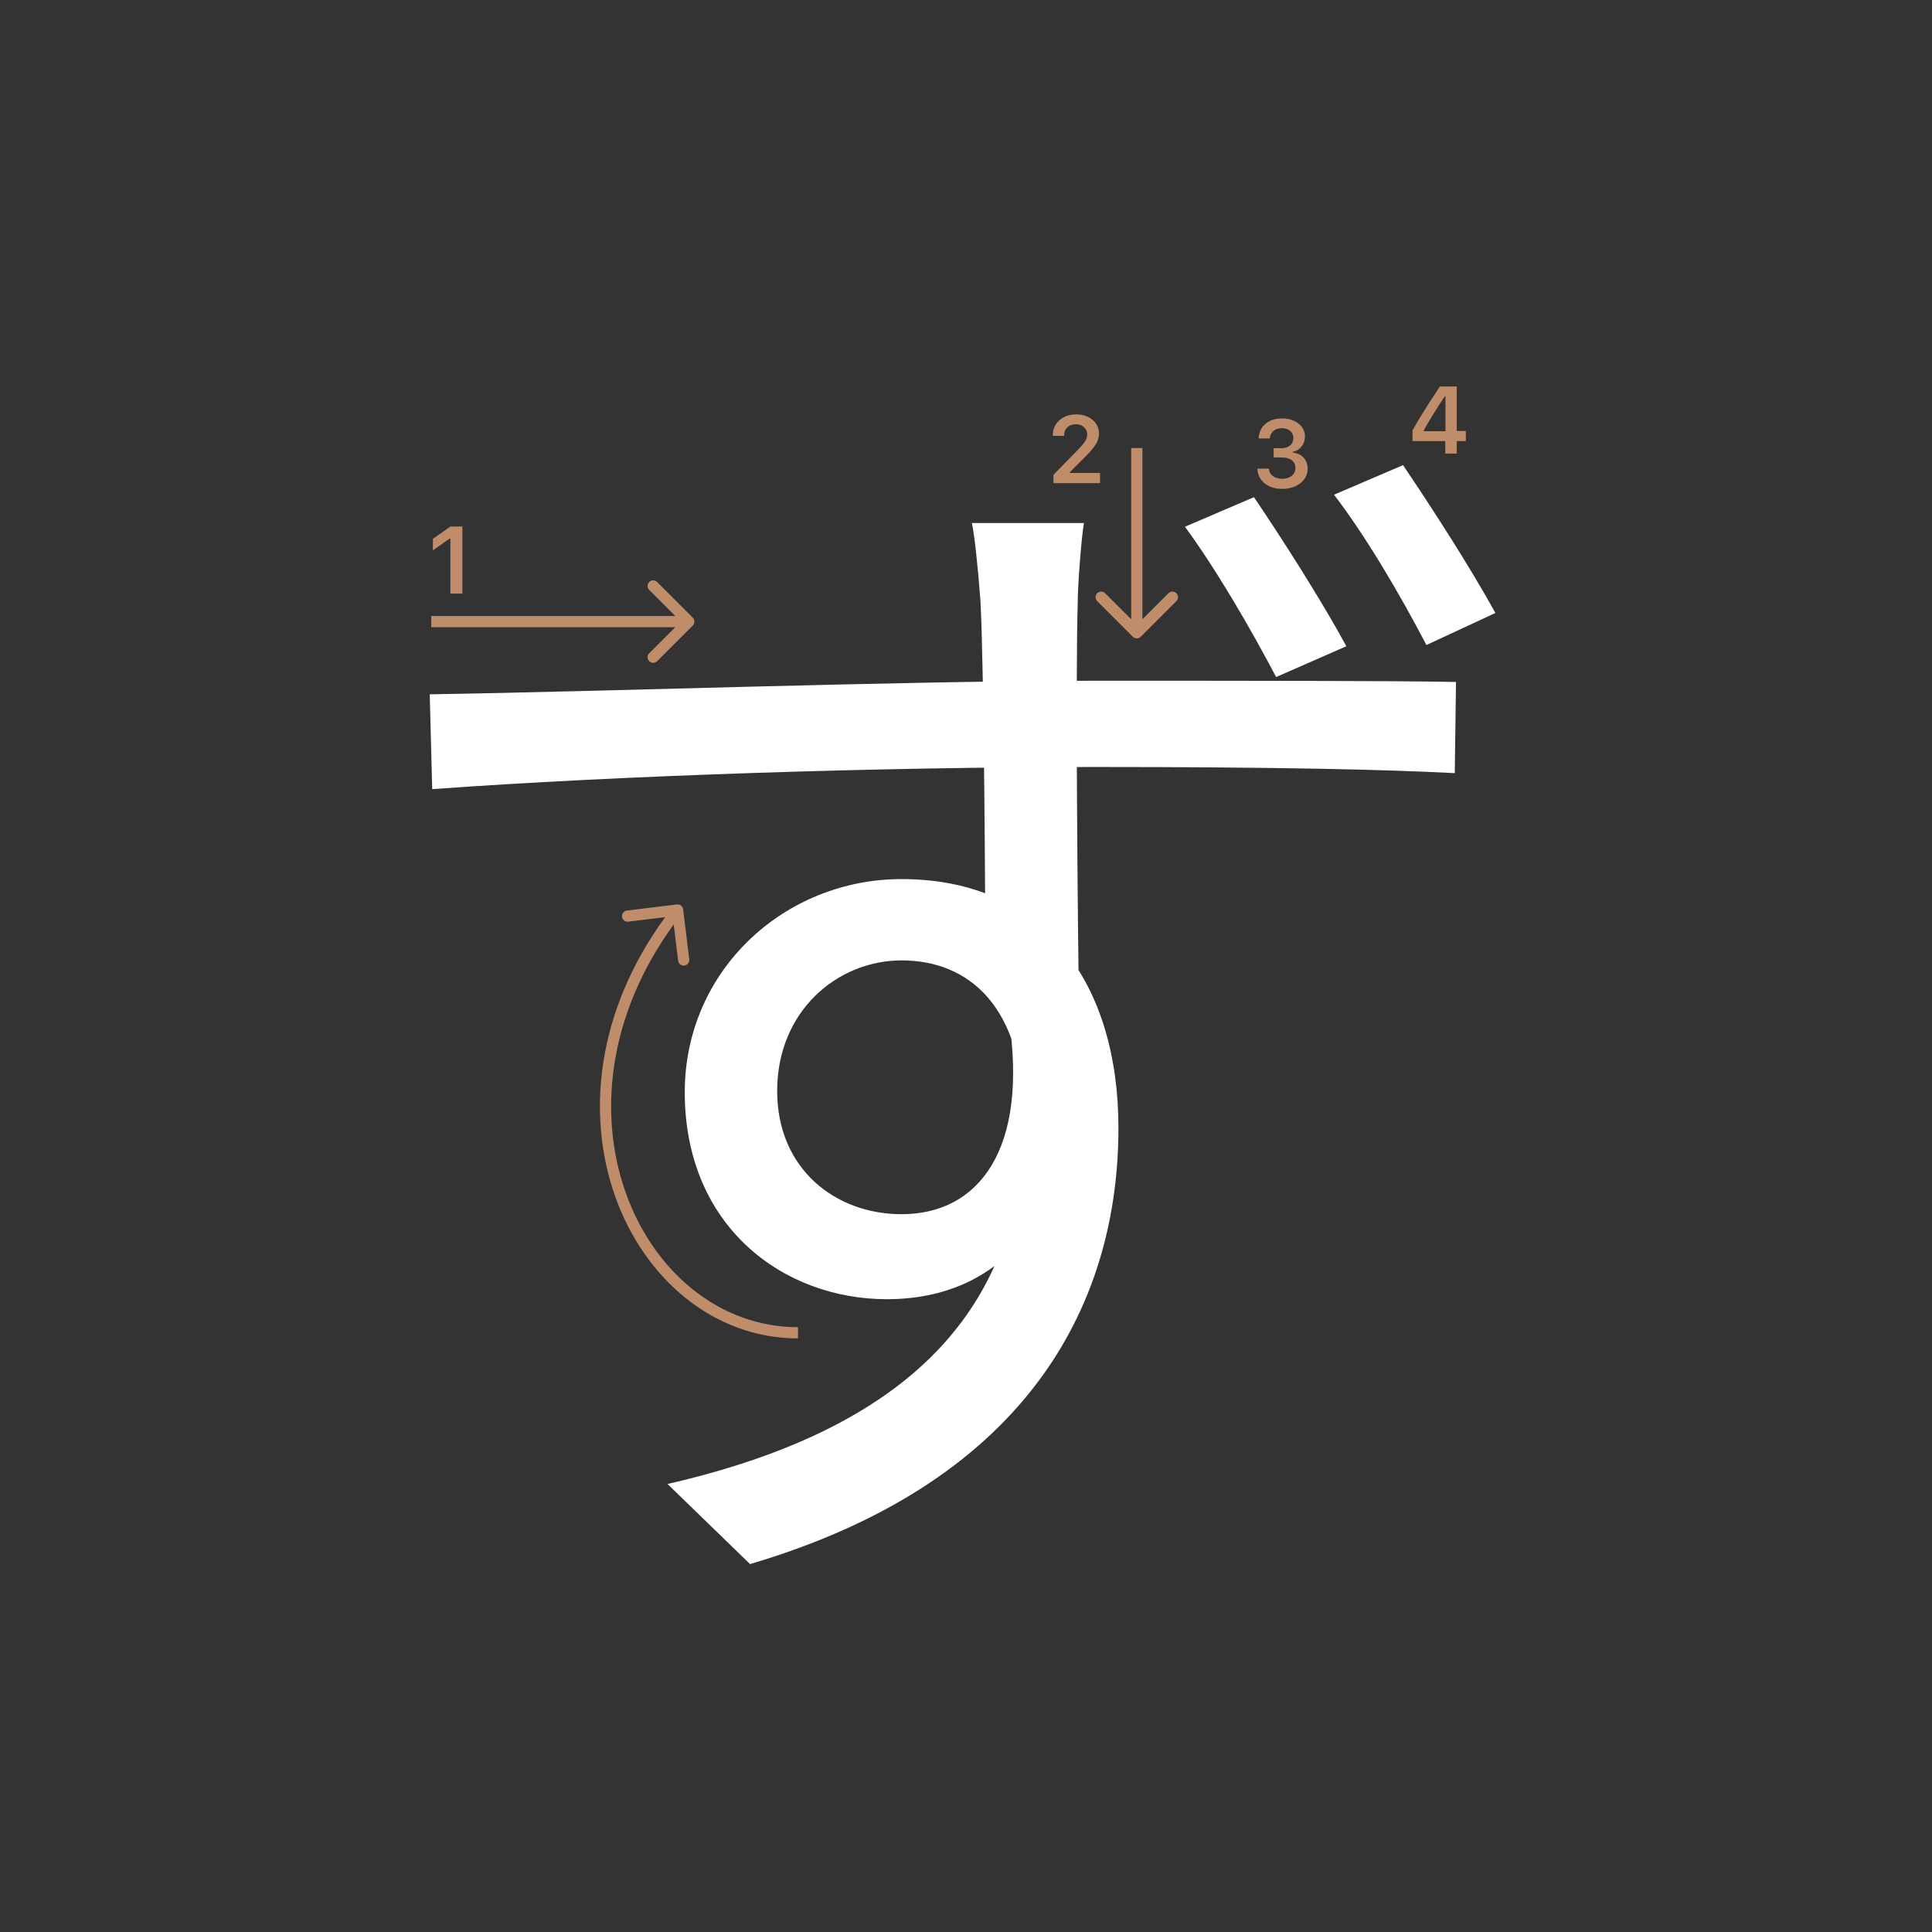 <svg width="345" height="345" viewBox="0 0 345 345" fill="none" xmlns="http://www.w3.org/2000/svg">
<rect x="0" y="0" width="345" height="345" fill="#333333" stroke="none"/>
<path d="M193.56 93.4C193.12 95.82 192.46 104.4 192.46 107.26C192.02 121.34 192.46 163.8 192.68 181.4L175.96 172.82C175.96 163.14 175.74 119.58 175.08 107.26C174.64 101.32 173.98 95.16 173.54 93.4H193.56ZM76.74 123.98C106.66 123.54 161.66 121.56 195.54 121.56C222.38 121.56 249.44 121.56 260 121.78L259.78 138.06C247.24 137.4 227.44 136.96 195.32 136.96C157.48 136.96 110.18 138.5 77.18 140.92L76.74 123.98ZM192.24 187.78C192.24 217.26 178.6 232 158.36 232C139.88 232 122.28 219.02 122.28 195.04C122.28 173.26 140.1 156.98 161 156.98C186.74 156.98 199.72 175.9 199.72 201.42C199.72 231.12 185.2 264.12 133.94 279.3L119.2 265C159.46 255.76 182.78 235.96 182.78 199.66C182.78 179.86 173.1 171.5 161 171.5C149.56 171.5 138.78 180.52 138.78 194.82C138.78 208.68 149.12 216.82 161 216.82C174.86 216.82 183.66 205.16 180.14 181.84L192.24 187.78ZM223.92 88.78C228.98 96.26 236.02 107.26 240.42 115.4L227.88 120.9C223.26 112.1 217.1 101.54 211.6 94.06L223.92 88.78ZM250.54 83.06C255.6 90.54 262.42 101.1 267.04 109.46L254.72 115.18C249.88 105.94 243.94 95.82 238.22 88.34L250.54 83.06Z" fill="white"/>
<path d="M227.439 81.688V80.027H228.9C229.509 80.027 230.004 79.861 230.386 79.529C230.768 79.192 230.958 78.755 230.958 78.218C230.958 77.686 230.77 77.263 230.394 76.948C230.023 76.627 229.525 76.466 228.9 76.466C228.28 76.466 227.777 76.63 227.389 76.956C227.007 77.283 226.797 77.728 226.758 78.293H224.758C224.813 77.191 225.217 76.322 225.97 75.686C226.722 75.044 227.721 74.723 228.966 74.723C230.128 74.723 231.094 75.028 231.863 75.636C232.638 76.239 233.025 77 233.025 77.919C233.025 78.622 232.829 79.222 232.436 79.72C232.049 80.218 231.523 80.537 230.859 80.675V80.816C231.678 80.91 232.323 81.217 232.793 81.737C233.269 82.257 233.507 82.916 233.507 83.713C233.507 84.742 233.075 85.597 232.212 86.278C231.354 86.959 230.275 87.299 228.975 87.299C227.685 87.299 226.634 86.97 225.82 86.311C225.012 85.653 224.581 84.775 224.525 83.68H226.576C226.62 84.233 226.861 84.676 227.298 85.008C227.735 85.334 228.299 85.498 228.991 85.498C229.677 85.498 230.236 85.32 230.668 84.966C231.105 84.607 231.324 84.144 231.324 83.58C231.324 82.993 231.111 82.531 230.685 82.194C230.258 81.856 229.677 81.688 228.941 81.688H227.439Z" fill="#C08D6B"/>
<path d="M258.087 81V78.767H252.235V76.858C253.209 75.065 254.836 72.453 257.116 69.022H260.138V76.957H261.756V78.767H260.138V81H258.087ZM254.219 76.883V77.007H258.121V70.765H258.004C256.709 72.68 255.448 74.719 254.219 76.883Z" fill="#C08D6B"/>
<path d="M80.425 106V96.18H80.284L77.304 98.272V96.213L80.433 94.022H82.566V106H80.425Z" fill="#C08D6B"/>
<path d="M188 77.802C188 76.684 188.387 75.771 189.162 75.062C189.942 74.354 190.947 74 192.175 74C193.36 74 194.333 74.324 195.097 74.971C195.866 75.619 196.251 76.443 196.251 77.445C196.251 78.087 196.057 78.723 195.67 79.354C195.283 79.979 194.58 80.796 193.562 81.803L191.055 84.318V84.459H196.434V86.277H188.116V84.791L192.109 80.707C192.928 79.877 193.473 79.254 193.744 78.839C194.015 78.419 194.151 77.998 194.151 77.578C194.151 77.052 193.957 76.618 193.57 76.274C193.188 75.931 192.701 75.76 192.109 75.76C191.484 75.76 190.977 75.948 190.59 76.324C190.202 76.701 190.009 77.193 190.009 77.802V77.835H188V77.802Z" fill="#C08D6B"/>
<path fill-rule="evenodd" clip-rule="evenodd" d="M117.343 103.929L123.707 110.293C124.098 110.683 124.098 111.317 123.707 111.707L117.343 118.071C116.953 118.462 116.319 118.462 115.929 118.071C115.538 117.68 115.538 117.047 115.929 116.657L120.586 112L77 112L77 110L120.586 110L115.929 105.343C115.538 104.953 115.538 104.319 115.929 103.929C116.319 103.538 116.953 103.538 117.343 103.929Z" fill="#C08D6B"/>
<path fill-rule="evenodd" clip-rule="evenodd" d="M210.071 107.343L203.707 113.707C203.317 114.098 202.684 114.098 202.293 113.707L195.929 107.343C195.539 106.953 195.539 106.319 195.929 105.929C196.32 105.538 196.953 105.538 197.343 105.929L202 110.586L202 80L204 80L204 110.586L208.657 105.929C209.048 105.538 209.681 105.538 210.071 105.929C210.462 106.319 210.462 106.953 210.071 107.343Z" fill="#C08D6B"/>
<path fill-rule="evenodd" clip-rule="evenodd" d="M120.879 161.507C121.427 161.441 121.925 161.831 121.992 162.379L123.082 171.313C123.149 171.861 122.758 172.36 122.21 172.427C121.662 172.493 121.163 172.103 121.097 171.555L120.307 165.079C108.36 181.524 106.878 199.175 111.693 212.856C116.71 227.111 128.515 237 142.5 237V239C127.485 239 115.04 228.389 109.806 213.52C104.752 199.157 106.38 180.768 118.78 163.778L112.187 164.582C111.639 164.649 111.14 164.259 111.073 163.711C111.006 163.162 111.397 162.664 111.945 162.597L120.879 161.507Z" fill="#C08D6B"/>
</svg>
